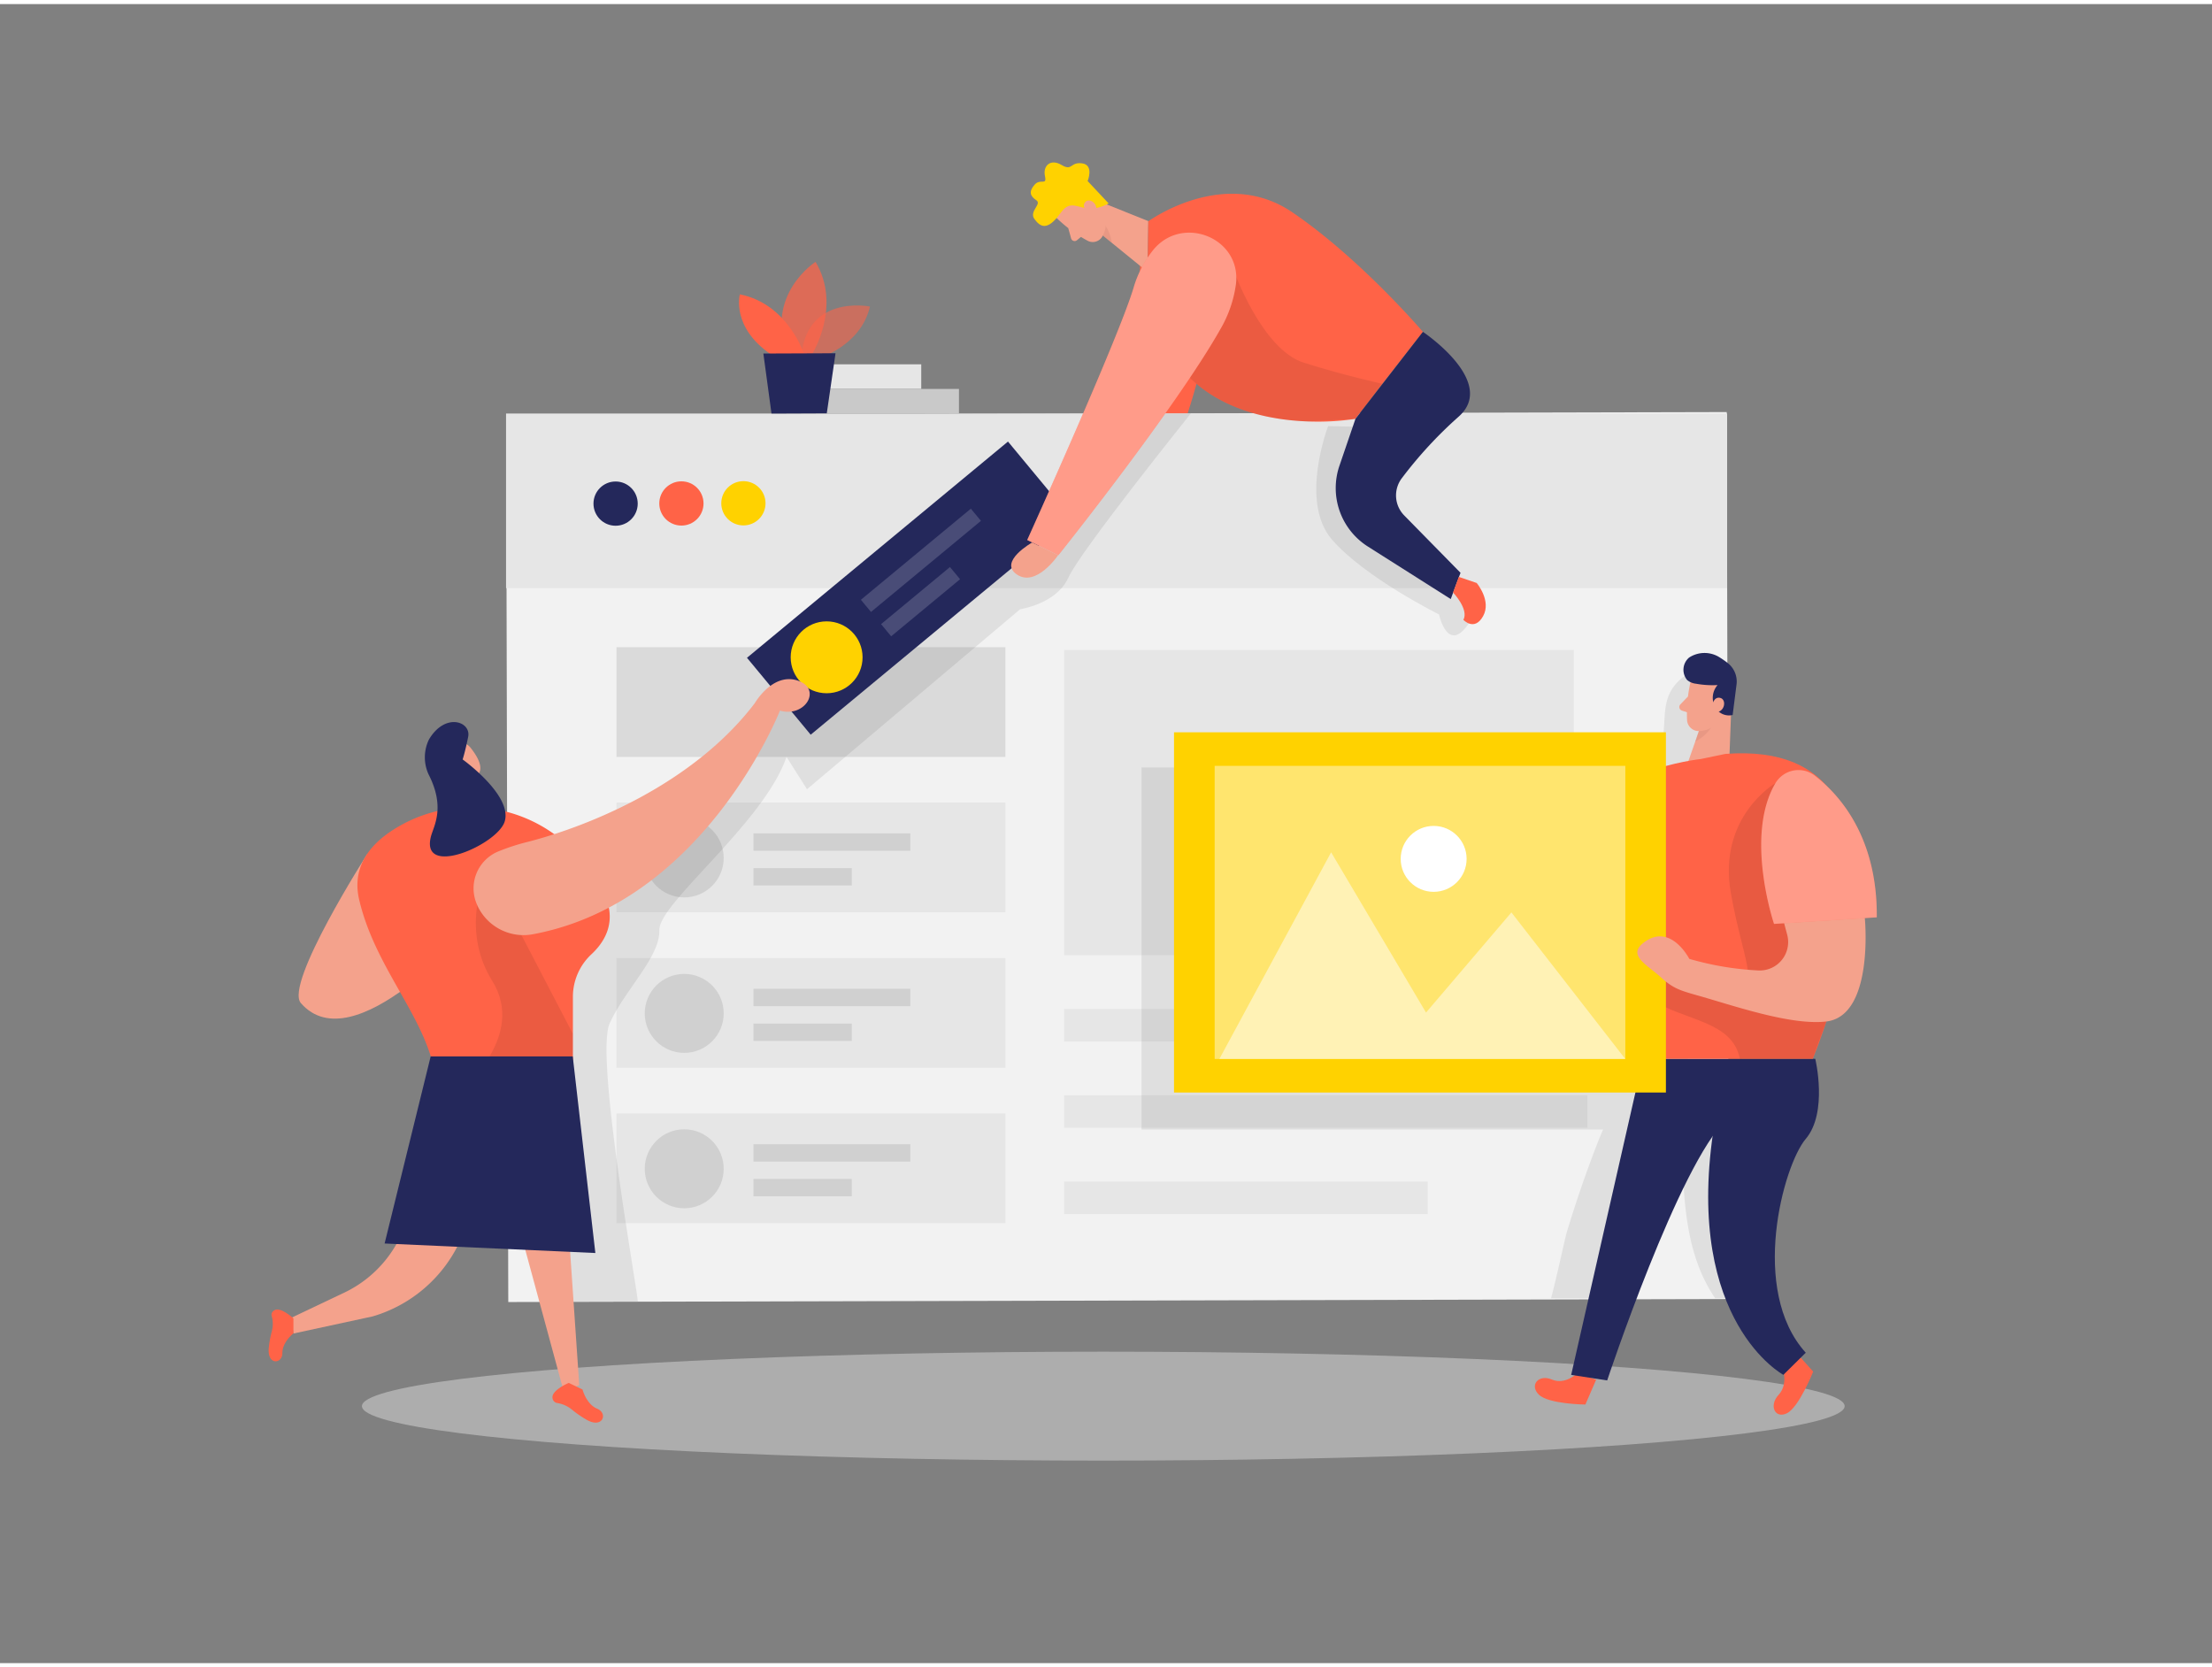 <svg id="Layer_1" data-name="Layer 1" xmlns="http://www.w3.org/2000/svg" viewBox="0 0 400 300" width="406" height="306" class="illustration"><rect x="0" y="0" width="400" height="300" fill="#808080" stroke="none"/><title>_</title><ellipse cx="199.51" cy="253.53" rx="134.06" ry="9.85" fill="#e6e6e6" opacity="0.45"></ellipse><path d="M206.35,43.21l-1.28,28c-3.73,7-4.81,8.16-6.14,8.41V88c3.29.8,6.21,1,7.93,0,6-3.6,10.14-21.89,10.14-21.89Z" fill="#FF6347"></path><rect x="91.72" y="74.04" width="220.73" height="160.39" transform="translate(-0.38 0.5) rotate(-0.14)" fill="#f2f2f2"></rect><rect x="91.51" y="74.04" width="220.81" height="31.58" fill="#e6e6e6"></rect><circle cx="111.32" cy="90.33" r="4" fill="#24285b"></circle><circle cx="123.22" cy="90.3" r="4" fill="#FF6347"></circle><circle cx="134.43" cy="90.27" r="4" fill="#ffd200"></circle><rect x="192.42" y="181.71" width="94.63" height="5.89" fill="#e6e6e6"></rect><rect x="192.42" y="197.31" width="94.63" height="5.89" fill="#e6e6e6"></rect><rect x="192.42" y="212.91" width="65.75" height="5.89" fill="#e6e6e6"></rect><rect x="192.42" y="116.79" width="92.18" height="55.2" fill="#e6e6e6"></rect><rect x="111.48" y="116.29" width="70.33" height="19.84" fill="#666" opacity="0.17"></rect><rect x="111.48" y="144.39" width="70.33" height="19.84" fill="#e6e6e6"></rect><circle cx="123.73" cy="154.4" r="7.14" fill="#666" opacity="0.17"></circle><rect x="136.25" y="149.96" width="28.37" height="3.14" fill="#666" opacity="0.17"></rect><rect x="136.25" y="156.24" width="17.78" height="3.14" fill="#666" opacity="0.17"></rect><rect x="111.48" y="172.5" width="70.33" height="19.84" fill="#e6e6e6"></rect><circle cx="123.73" cy="182.51" r="7.14" fill="#666" opacity="0.17"></circle><rect x="136.25" y="178.06" width="28.37" height="3.14" fill="#666" opacity="0.17"></rect><rect x="136.25" y="184.35" width="17.78" height="3.14" fill="#666" opacity="0.17"></rect><rect x="111.48" y="200.6" width="70.33" height="19.84" fill="#e6e6e6"></rect><circle cx="123.73" cy="210.61" r="7.14" fill="#666" opacity="0.17"></circle><rect x="136.25" y="206.17" width="28.37" height="3.14" fill="#666" opacity="0.17"></rect><rect x="136.25" y="212.45" width="17.78" height="3.14" fill="#666" opacity="0.17"></rect><path d="M115.32,234.64c.34,0-7.8-44.21-5.09-50.29s9.15-12,9-16.89,18.87-19.33,23-31.33l3.7,5.85,38.55-32.56s6.57-.94,8.71-5.71S215.36,74,215.36,74H204.64l-12.1,15.8-8.2-3.47-43.79,33-2.51,9.7s-31.32,22.47-41.66,34.34,3.45,71.26,3.45,71.26Z" opacity="0.08"></path><rect x="133.79" y="96.59" width="61.29" height="18.06" transform="translate(-29.57 129.18) rotate(-39.64)" fill="#24285b"></rect><circle cx="149.48" cy="118.12" r="6.5" fill="#ffd200"></circle><rect x="153.62" y="99.16" width="25.82" height="2.86" transform="translate(-25.88 129.36) rotate(-39.64)" fill="#fff" opacity="0.17"></rect><rect x="158.38" y="106.64" width="16.18" height="2.86" transform="translate(-30.67 131.04) rotate(-39.64)" fill="#fff" opacity="0.17"></rect><path d="M80.05,199.15,73.52,220A21.46,21.46,0,0,1,62.27,233l-9.6,4.56.39,2.84,14.34-3.1A25.25,25.25,0,0,0,83,224.08l10.13-20.86Z" fill="#f4a28c"></path><polygon points="101.69 205.03 104.75 249.75 101.9 250.74 90.55 208.91 101.69 205.03" fill="#f4a28c"></polygon><path d="M105.34,250.52S106,253.17,108,254s1,3.71-2,1.95a19.17,19.17,0,0,1-2.65-1.85,5.64,5.64,0,0,0-2.69-1.15,1,1,0,0,1-.73-.78c-.4-1.46,2.92-2.84,2.92-2.84Z" fill="#FF6347"></path><path d="M53.06,240.37s-2,1.54-2,3.56-2.8,2.27-2.45-1a19,19,0,0,1,.56-3,5.2,5.2,0,0,0-.05-2.74.87.87,0,0,1,.39-.92c1.09-.9,3.55,1.4,3.55,1.4Z" fill="#FF6347"></path><polygon points="84.57 140.22 85.64 144.52 82.15 146.36 81.54 139 84.57 140.22" fill="#f4a28c"></polygon><path d="M80.72,134.86a2.62,2.62,0,0,1,4.38-.38c1.29,1.62,2.8,4.15.77,5.3-3.11,1.76-5.51-2.18-5.51-2.18A4.73,4.73,0,0,1,80.72,134.86Z" fill="#f4a28c"></path><path d="M66.4,153.71s-15,23.47-12,26.93c9.54,11,30.72-13.74,30.72-13.74Z" fill="#f4a28c"></path><path d="M100.36,150.2a25.91,25.91,0,0,0-29.8-.53c-3.93,2.67-7,6.67-5.57,12.45,3.25,13.57,13.65,22.51,14,34.45l24.61-1.65V179.55a10.5,10.5,0,0,1,3.36-7.74c2.14-2,4.28-5.21,2.82-9.63C108.45,158.24,105.09,153.67,100.36,150.2Z" fill="#FF6347"></path><path d="M82.67,137.6s-.7-.69-1.12.18.89,1.41,1.32,1S82.67,137.6,82.67,137.6Z" fill="#f4a28c"></path><path d="M88.18,156.6s-5.32,10.16.85,20.07-5.52,19.59-5.52,19.59l20.06-1.34v-8.76Z" opacity="0.08"></path><path d="M77.93,150.51c.47-1.84,2.66-5.18-.42-11.2a7.39,7.39,0,0,1,.06-6.33c2.93-4.94,7.65-3.25,7.09-.48s-1,4.09-1,4.09,8.94,6.41,7.63,11.13C90.18,151.92,75.94,158.17,77.93,150.51Z" fill="#24285b"></path><polygon points="77.88 190.29 103.57 190.29 107.66 225.84 69.55 224.12 77.88 190.29" fill="#24285b"></polygon><path d="M86.26,162.84A7.22,7.22,0,0,1,90,153.27a38,38,0,0,1,5.37-1.76c10.94-2.8,29.94-10.41,41.1-25.07,0,0,3.22-5.61,7.75-4.12s1.38,6.76-3.18,5.44c0,0-13.63,34.74-44.79,40.46a9.19,9.19,0,0,1-10-5.38Z" fill="#f4a28c"></path><polygon points="195.21 34.26 207.65 39.24 207.5 48.42 196.66 39.6 195.21 34.26" fill="#f4a28c"></polygon><path d="M198.3,41.05a4.84,4.84,0,0,0,0-2.78,7.65,7.65,0,0,1,2.75,4.9Z" fill="#ce8172" opacity="0.31"></path><path d="M191.22,38.82a25.25,25.25,0,0,0,5.5,4,2,2,0,0,0,2.72-1,4.52,4.52,0,0,0-.44-4.9l-2-3.19a3.65,3.65,0,0,0-4.07-1.19C190.16,33.25,189.33,37.18,191.22,38.82Z" fill="#f4a28c"></path><path d="M193.17,40.5l.52,1.87a.66.66,0,0,0,1.06.33l1.2-1Z" fill="#f4a28c"></path><path d="M200.48,36.05,196.68,32s1.2-2.91-1-3.2-1.73,1.48-3.72.29-3.4.15-3,2-.82.33-1.91,1.61-.71,2.06.35,2.77-1.37,2-.34,3.4,2.3,2.29,4.73-1.1S195.51,38.7,200.48,36.05Z" fill="#ffd200"></path><path d="M196.67,37.61s-1.21-1-.38-1.85,2.59.6,1.75,2Z" fill="#f4a28c"></path><path d="M240.17,76.31s-5.27,13.68.71,20.55,19.34,13.51,19.34,13.51,1.71,8,5.94.73l-.82-3.94-12.51-9.52-8-10.11,5.16-11Z" opacity="0.08"></path><path d="M257.31,59.27,250,68.63h0L245.11,75a45.5,45.5,0,0,1-8.59.47c-8.48-.3-20.94-3-26.37-15.12a33.09,33.09,0,0,1-2.64-11.9l.14-9.17s13.7-10,26-1.66S257.31,59.27,257.31,59.27Z" fill="#FF6347"></path><path d="M257.31,59.27S271,68.41,263.66,74.7a76.29,76.29,0,0,0-10.14,11,5.16,5.16,0,0,0,.41,6.77l10.18,10.37-1.77,4.75-15-9.51a12.51,12.51,0,0,1-5.14-14.56L245.11,75Z" fill="#24285b"></path><path d="M250,68.63,245.11,75s-3.57.24-8.59.47c-8.48-.3-20.94-3-26.37-15.12,4.4-6,10.19-11.66,12.91-12.28,0,0,5.1,14.39,12.72,16.78,7.44,2.34,13.94,3.75,14.25,3.82Z" opacity="0.08"></path><path d="M223.5,50.61c1-8.42-9.87-12.66-15.08-6A19.75,19.75,0,0,0,205,51.25c-2.66,9-19.25,45.66-19.25,45.66l5.63,2.75s21.09-26.36,29.3-40.87A22,22,0,0,0,223.5,50.61Z" fill="#FF6347"></path><path d="M223.5,50.61c1-8.42-9.87-12.66-15.08-6A19.75,19.75,0,0,0,205,51.25c-2.66,9-19.25,45.66-19.25,45.66l5.63,2.75s21.09-26.36,29.3-40.87A22,22,0,0,0,223.5,50.61Z" fill="#fff" opacity="0.36"></path><path d="M186.64,97.36s-6.21,3.5-2.72,5.81,7.42-3.51,7.42-3.51Z" fill="#f4a28c"></path><path d="M262.76,106.41s2.89,3,1.87,4.94c0,0,2,2.13,3.56-.67s-1.16-6-1.16-6l-3.23-1.1Z" fill="#FF6347"></path><path d="M288.73,206.33q-3,7.78-5.41,15.76c-.32,1.06-1.69,7.6-2.84,11.93h13.33a56.19,56.19,0,0,1,10.41-27.94c.13,9.66.49,20,5.94,27.94h6.09a9.08,9.08,0,0,0,2.12-5.25,27.57,27.57,0,0,0-.93-7.85,122,122,0,0,1-2.54-24.19c0-10.23,1.19-20.48.31-30.68-.53-6.05-2-12.49-6.63-16.48a4.81,4.81,0,0,0-.62-.47c.46-3.6.69-7.24.9-10.85l.64-10.52c.22-3.57-1.79-9.38-5.91-5.37-3.36,3.26-2.19,7-3,10.89-1.28,6.08-8.81,5.29-13.56,5.08-15-.67-30.16-.29-45.22-.29H206.42v65.47h83.47C289.49,204.45,289.09,205.39,288.73,206.33Z" opacity="0.08"></path><path d="M285.24,247.57s-2.21,2.18-4.6,1.15-4.13,1-2.37,2.73,8.42,1.79,8.42,1.79l1.95-4.51Z" fill="#FF6347"></path><path d="M322.35,246.56s1.08,3-.72,4.92-.68,4.4,1.5,3.34,4.75-7.54,4.75-7.54l-3.23-3.6Z" fill="#FF6347"></path><path d="M328.26,190.73s2.33,9.7-1.72,14.47-10.25,27.37,0,38.67l-4.05,4s-17.75-9.54-12.69-43.94l-12.68-13.21Z" fill="#24285b"></path><path d="M297.12,190.73l-13,57.15,6.51,1s13-39.17,21.61-47.21Z" fill="#24285b"></path><path d="M294.1,140.48s-13.58,5.79-11.5,27l13.26-1.13Z" fill="#FF6347"></path><path d="M294.1,140.48s-13.58,5.79-11.5,27l13.26-1.13Z" fill="#fff" opacity="0.36"></path><polygon points="313.17 124.6 312.65 138.38 305.08 137.55 308.49 127.86 313.17 124.6" fill="#f4a28c"></polygon><path d="M307.66,130a5,5,0,0,0,2.7-1,7.9,7.9,0,0,1-3.8,4.36Z" fill="#ce8172" opacity="0.31"></path><path d="M312,135.59l-4.42.92s-20.24,2.18-21.06,13.6,10.61,40.62,10.61,40.62h30.67S352.35,132.57,312,135.59Z" fill="#FF6347"></path><path d="M305.7,122.58a26,26,0,0,0-.62,7,2.12,2.12,0,0,0,2.34,1.87,4.67,4.67,0,0,0,4.1-3l1.75-3.47a3.79,3.79,0,0,0-1.09-4.23C310.06,118.72,306.14,120.05,305.7,122.58Z" fill="#f4a28c"></path><path d="M321,140.91S310.55,147,313,160.79s6.48,18.53-2.17,16.61-12.21-6.27-12.21-6.27-6.23,5.08,0,8.93,14.68,3.85,16,10.67h13.16s1.06-3,2.47-6.75S321,140.91,321,140.91Z" opacity="0.09"></path><path d="M306.71,122.9a16.81,16.81,0,0,0,3.88.24,3.51,3.51,0,0,0-.53,3.81,2.85,2.85,0,0,0,3.26,1.6l.68-5.36a4.26,4.26,0,0,0-1.63-4.08,16.66,16.66,0,0,0-1.66-1.13,5.09,5.09,0,0,0-5.27.19,2.9,2.9,0,0,0-.35,4.06A3,3,0,0,0,306.71,122.9Z" fill="#24285b"></path><path d="M309.63,126.77s.26-1.61,1.45-1.31.83,2.6-.84,2.59Z" fill="#f4a28c"></path><rect x="212.3" y="131.68" width="88.95" height="65.14" fill="#ffd200"></rect><rect x="219.65" y="137.75" width="74.26" height="53" fill="#fff" opacity="0.43"></rect><polygon points="220.5 190.75 240.71 153.38 257.87 182.36 273.31 164.25 293.9 190.75 220.5 190.75" fill="#fff" opacity="0.49"></polygon><circle cx="259.25" cy="154.57" r="5.96" fill="#fff"></circle><path d="M337.22,165.28s1.73,17.71-7,18.7c-6.56.74-17.08-3-23.51-4.79-2.78-.8-4.13-1.17-6.27-3.12-2.56-2.34-6.12-4-3.36-6.23,4.91-4,8.4,2.81,8.4,2.81a54.18,54.18,0,0,0,12.59,2.1,5.14,5.14,0,0,0,5.11-6.47l-1.62-6.1S333.09,151.38,337.22,165.28Z" fill="#f4a28c"></path><path d="M305.24,125.2l-1.38,1.44a.68.68,0,0,0,.27,1.11l1.55.52Z" fill="#f4a28c"></path><path d="M328.19,139.53c4.49,3.47,11.32,11.13,11.19,25.61l-18.58,1.19s-5.37-15.9.24-25.42A4.84,4.84,0,0,1,328.19,139.53Z" fill="#FF6347"></path><path d="M328.19,139.53c4.49,3.47,11.32,11.13,11.19,25.61l-18.58,1.19s-5.37-15.9.24-25.42A4.84,4.84,0,0,1,328.19,139.53Z" fill="#fff" opacity="0.36"></path><rect x="145.42" y="69.58" width="28" height="4.43" transform="translate(318.83 143.6) rotate(-180)" fill="#c9c9c9"></rect><rect x="145.42" y="65.13" width="21.18" height="4.43" transform="translate(312.01 134.7) rotate(-180)" fill="#e6e6e6"></rect><path d="M147.79,64.12s7.82-2.14,9.53-9.43c0,0-12.13-2.45-12.48,10.07Z" fill="#FF6347" opacity="0.58"></path><path d="M146.83,63.34s5.46-8.65.65-16.73c0,0-9.22,5.86-5.12,16.75Z" fill="#FF6347" opacity="0.73"></path><path d="M145.42,63.35s-2.89-9.13-11.63-10.86c0,0-1.63,5.92,5.66,10.88Z" fill="#FF6347"></path><polygon points="151.09 63.14 149.51 74 139.51 74.04 138.04 63.19 151.09 63.14" fill="#24285b"></polygon></svg>